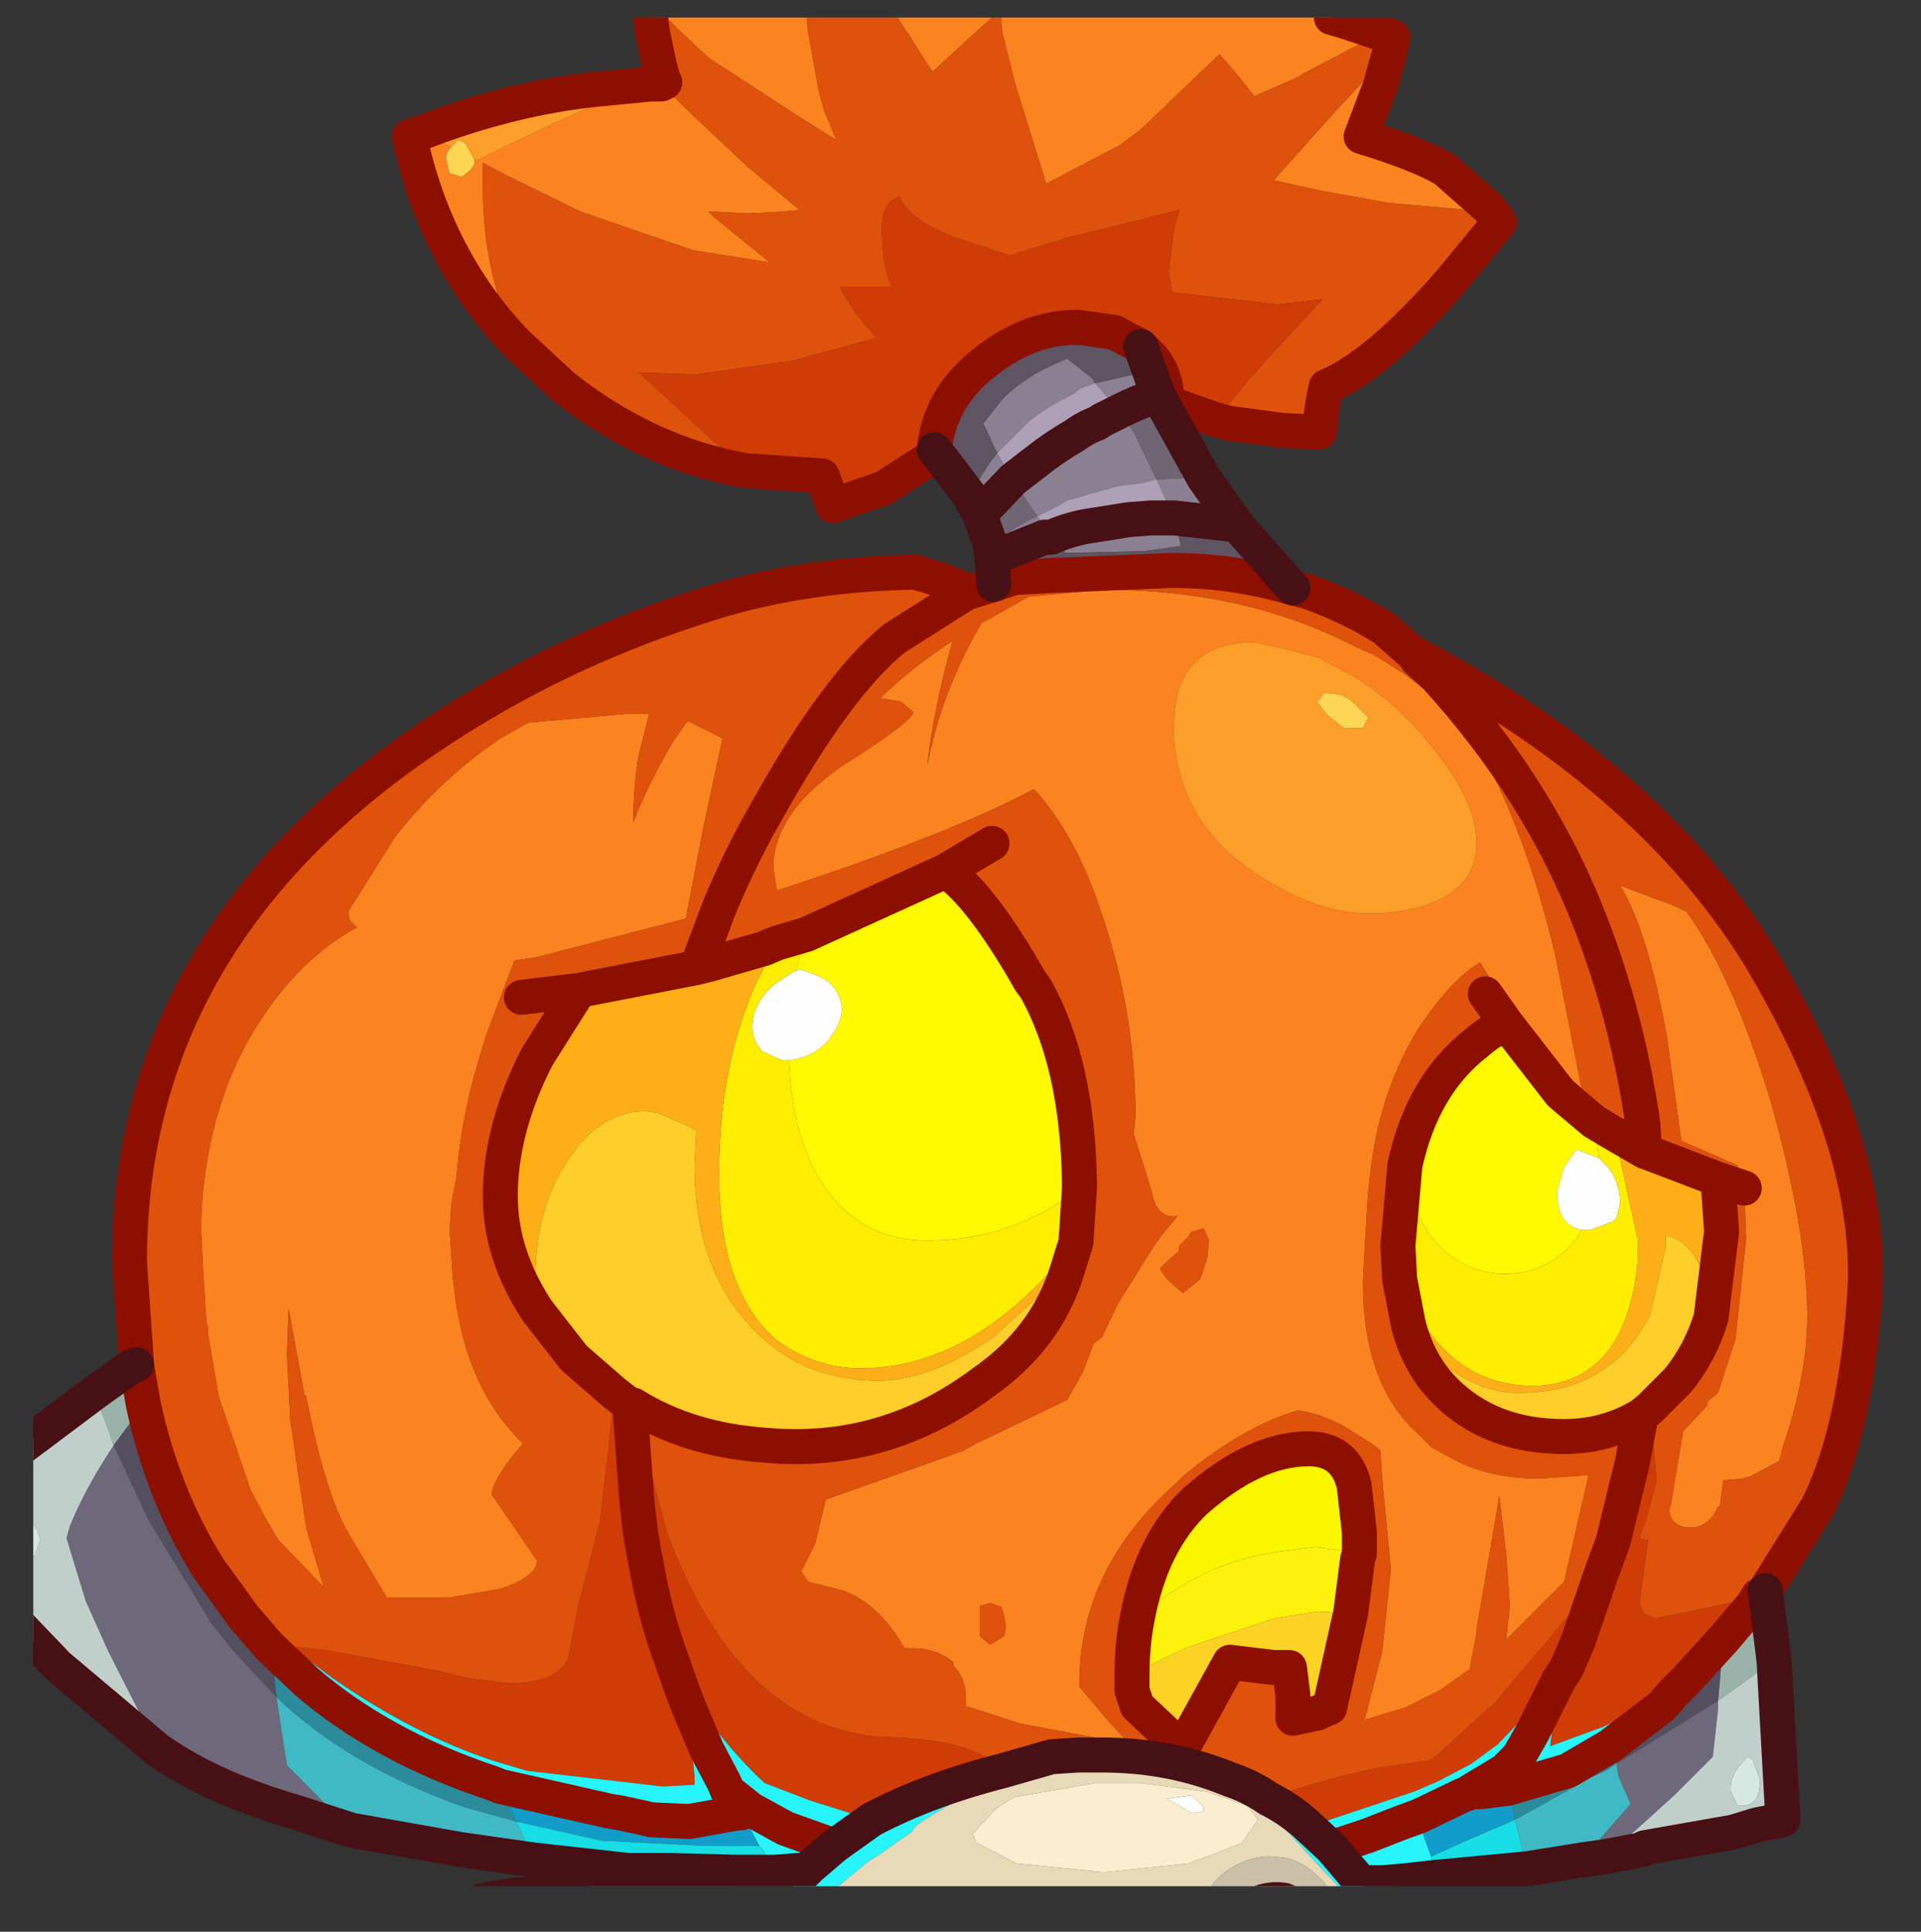 <?xml version="1.0" encoding="UTF-8" standalone="no"?>
<svg xmlns:ffdec="https://www.free-decompiler.com/flash" xmlns:xlink="http://www.w3.org/1999/xlink" ffdec:objectType="frame" height="55.2px" width="54.9px" xmlns="http://www.w3.org/2000/svg">
  <rect width="100%" height="100%" fill="#333333" stroke="none"/>
  <g transform="matrix(1.0, 0.0, 0.0, 1.0, 0.95, 0.5)">
    <clipPath id="clipPath0" transform="matrix(1.0, 0.0, 0.0, 1.0, 0.0, 0.0)">
      <path d="M50.5 0.0 Q53.95 0.0 53.95 3.3 L53.95 50.15 Q53.95 53.4 50.5 53.4 L3.3 53.4 Q0.0 53.4 0.0 50.15 L0.0 3.3 Q0.0 0.0 3.3 0.0 L50.5 0.0" fill="#000000" fill-rule="evenodd" stroke="none"/>
    </clipPath>
    <g clip-path="url(#clipPath0)">
      <use ffdec:characterId="2" height="55.2" transform="matrix(1.0, 0.0, 0.0, 1.0, -0.95, -0.5)" width="53.8" xlink:href="#shape1"/>
    </g>
    <use ffdec:characterId="3" height="53.4" transform="matrix(1.0, 0.0, 0.0, 1.0, 0.0, 0.0)" width="53.95" xlink:href="#shape2"/>
  </g>
  <defs>
    <g id="shape1" transform="matrix(1.0, 0.0, 0.0, 1.0, 0.95, 0.5)">
      <path d="M41.6 5.45 L41.0 5.5 38.75 5.3 36.8 4.95 35.45 4.65 37.15 2.75 37.8 2.05 38.75 1.05 38.5 1.95 37.95 3.4 Q39.6 3.9 40.35 4.35 L41.6 5.45 M38.5 0.45 L36.3 1.6 36.15 1.7 34.9 2.25 34.3 1.5 33.9 1.05 31.65 3.2 31.05 3.65 28.95 4.75 28.05 1.85 27.7 0.45 27.65 0.0 37.1 0.0 37.45 0.1 38.5 0.45 M27.4 0.0 L26.9 0.45 25.7 1.55 25.5 1.25 25.0 0.45 24.95 0.4 24.7 0.0 27.4 0.0 M22.1 0.0 L22.15 0.45 22.45 2.1 22.6 2.65 22.95 3.5 21.75 2.75 21.6 2.65 19.3 1.15 18.55 0.45 18.1 0.0 22.1 0.0 M17.95 1.9 L18.7 2.65 20.4 4.25 21.9 5.5 21.4 5.55 20.45 5.6 19.45 5.55 19.3 5.55 19.45 5.7 21.05 7.0 18.85 6.65 15.65 5.55 13.5 4.5 12.85 4.15 12.85 4.8 Q12.85 7.05 13.6 8.8 L13.8 9.3 Q11.5 6.9 10.75 3.4 L11.2 3.25 11.85 3.65 11.95 3.7 Q11.8 3.85 11.8 4.05 L11.9 4.45 12.25 4.55 12.5 4.35 12.6 4.2 12.6 4.05 12.65 4.1 12.85 4.0 13.35 3.75 15.15 2.9 17.3 1.95 17.65 1.9 17.95 1.9 M48.9 33.45 L48.85 33.3 48.7 32.8 47.1 32.1 46.7 29.2 Q46.15 26.1 45.35 24.8 L46.4 25.2 46.7 25.3 47.25 25.55 Q48.55 27.35 49.65 30.95 50.7 34.7 50.7 37.1 50.7 38.8 50.0 40.85 L49.9 41.25 49.05 41.7 49.0 41.7 48.85 41.75 48.3 41.8 48.2 42.55 48.15 42.55 Q47.9 43.15 47.35 43.15 46.95 43.15 46.8 42.85 L46.75 42.65 46.8 42.5 47.15 40.4 47.85 39.65 47.85 39.55 48.15 39.3 48.65 37.75 48.95 34.9 48.9 33.45 M44.25 30.6 L43.75 30.15 42.05 28.15 41.35 27.0 Q40.5 27.5 39.55 28.95 38.7 30.35 38.35 32.1 38.15 33.2 38.1 34.4 L38.05 35.2 38.0 36.1 Q38.0 39.0 39.5 40.4 L39.95 40.85 40.5 41.15 Q41.55 41.75 43.05 41.75 L44.45 41.65 43.75 44.7 43.7 44.75 42.1 46.35 42.2 45.4 42.1 43.95 41.9 42.25 41.25 46.05 41.25 46.15 41.05 47.2 40.2 47.8 39.2 48.3 38.85 48.4 38.05 48.65 38.1 48.45 38.55 46.7 38.8 44.35 38.55 41.75 38.5 40.95 38.25 40.75 37.45 40.25 Q36.8 39.9 36.15 39.8 34.6 40.25 32.9 41.65 L32.7 41.85 Q29.9 44.3 29.9 47.6 L29.9 47.7 30.7 48.65 31.3 49.3 30.6 49.2 28.2 48.75 26.65 48.25 26.65 48.1 26.65 48.0 Q26.65 47.45 26.3 47.1 L26.3 47.0 Q25.8 46.6 25.15 46.6 L24.9 46.6 Q24.2 45.35 23.15 44.95 L22.15 44.7 21.95 44.4 22.35 43.6 22.65 42.35 26.6 40.95 26.95 40.75 29.55 39.5 30.0 38.7 30.3 37.9 30.55 37.7 31.0 36.75 32.0 35.15 32.25 34.8 32.7 34.25 Q32.1 34.35 31.95 33.5 L31.45 31.9 31.5 31.4 Q31.5 28.45 30.55 25.65 29.8 23.35 28.6 22.05 26.15 23.35 21.25 24.95 L21.15 24.3 Q21.15 22.75 23.1 21.4 25.15 20.1 25.15 19.85 L24.8 19.55 24.2 19.45 Q25.2 18.5 26.3 17.8 L26.25 17.9 Q25.75 19.7 25.55 21.35 L25.7 20.7 Q26.05 19.25 26.85 17.75 L27.1 17.3 27.3 17.2 28.45 16.55 30.55 16.35 Q34.25 16.35 37.1 17.65 L38.05 18.1 38.3 18.2 38.45 18.3 Q40.0 19.2 41.1 20.5 42.6 23.0 43.5 26.8 L44.25 30.6 M41.25 23.6 Q41.25 22.45 40.1 21.0 39.0 19.55 37.6 18.75 L37.4 18.65 36.75 18.3 36.0 18.1 34.9 17.85 Q32.6 17.85 32.6 20.25 L32.6 20.55 Q32.75 23.05 35.0 24.5 36.7 25.6 38.15 25.6 L38.5 25.6 Q39.9 25.5 40.6 24.95 41.25 24.45 41.25 23.6 M26.65 16.45 L26.55 16.9 Q25.55 17.1 25.15 17.4 L26.65 16.45 M14.15 20.15 L16.95 19.9 17.6 19.9 17.3 21.1 Q17.15 21.95 17.15 23.0 17.55 21.95 18.25 20.75 L18.35 20.6 18.7 20.1 19.3 20.4 19.7 20.6 19.15 23.15 18.65 25.75 14.4 26.85 13.75 26.95 12.9 29.2 12.9 29.25 Q12.25 31.2 12.1 33.1 L11.95 33.9 11.9 34.65 11.95 35.35 Q12.1 38.95 14.0 40.75 L13.7 41.1 Q13.1 41.9 13.1 42.2 L13.75 43.15 14.4 44.1 Q14.4 44.55 13.35 44.9 L11.9 45.15 10.3 45.15 10.1 45.15 9.0 43.3 Q8.35 42.2 7.8 39.4 L7.75 39.35 7.7 39.1 7.3 36.9 7.25 38.2 7.35 40.15 7.4 40.45 7.8 43.15 8.3 44.85 7.0 43.5 6.65 42.9 6.2 42.05 5.3 39.4 5.0 37.65 5.0 37.5 4.95 37.25 4.85 35.75 4.8 34.65 Q4.8 33.7 4.95 32.8 5.3 30.55 6.4 28.8 7.6 26.9 9.25 26.0 L9.05 25.8 9.0 25.55 10.35 23.4 Q11.65 21.75 13.35 20.6 L14.15 20.15 M32.75 35.25 L32.45 35.5 32.2 35.75 32.4 36.05 32.85 36.45 33.35 36.05 33.55 35.45 33.6 34.95 33.45 34.6 33.1 34.7 33.0 34.85 32.75 35.1 32.75 35.15 32.75 35.25 M27.6 45.4 L27.35 45.3 27.05 45.4 27.05 46.2 27.05 46.25 27.35 46.5 27.75 46.25 27.8 45.95 27.7 45.5 27.65 45.4 27.6 45.4" fill="#fc8420" fill-rule="evenodd" stroke="none"/>
      <path d="M38.75 1.05 L37.8 2.05 37.15 2.75 35.45 4.65 36.8 4.95 38.75 5.3 41.0 5.5 41.6 5.45 41.9 5.85 40.5 7.55 Q38.4 9.95 36.95 10.55 L36.85 11.05 36.75 11.85 35.7 11.8 34.2 11.6 33.8 11.5 34.7 10.4 35.5 9.5 36.85 8.05 35.55 8.2 32.55 7.85 32.45 7.25 32.6 6.05 32.75 5.5 30.95 5.95 29.7 6.25 27.9 6.8 26.25 6.25 Q25.0 5.75 24.75 5.1 L24.5 5.25 Q24.25 5.55 24.25 6.0 24.25 7.2 24.55 7.7 L23.05 7.7 Q23.4 8.4 24.1 9.15 L21.75 9.8 18.95 10.2 17.3 10.15 17.75 10.55 20.35 12.95 Q17.55 12.45 15.15 10.55 L13.8 9.3 13.6 8.8 Q12.85 7.05 12.85 4.8 L12.85 4.15 13.5 4.5 15.65 5.55 18.85 6.65 21.05 7.0 19.45 5.7 19.3 5.55 19.45 5.55 20.45 5.6 21.4 5.55 21.9 5.5 20.4 4.25 18.7 2.65 17.95 1.9 18.05 1.85 18.0 1.75 17.9 1.4 17.7 0.45 17.65 0.1 17.65 0.0 18.1 0.0 18.55 0.45 19.3 1.15 21.6 2.65 21.75 2.75 22.95 3.5 22.6 2.65 22.45 2.1 22.15 0.45 22.1 0.0 24.7 0.0 24.95 0.4 25.0 0.45 25.5 1.25 25.7 1.55 26.9 0.45 27.4 0.0 27.65 0.0 27.7 0.45 28.05 1.85 28.95 4.75 31.05 3.65 31.65 3.2 33.9 1.05 34.3 1.5 34.9 2.25 36.15 1.7 36.3 1.6 38.5 0.45 38.85 0.55 38.75 1.05 M48.9 33.45 L48.95 34.9 48.65 37.75 48.15 39.3 47.85 39.55 47.85 39.65 47.15 40.4 46.8 42.5 46.75 42.65 46.8 42.85 Q46.95 43.15 47.35 43.15 47.9 43.15 48.15 42.55 L48.2 42.55 48.3 41.8 48.85 41.75 49.0 41.7 49.05 41.7 49.9 41.25 50.0 40.85 Q50.7 38.8 50.7 37.1 50.7 34.7 49.65 30.95 48.55 27.35 47.25 25.55 L46.7 25.3 46.4 25.2 45.35 24.8 Q46.15 26.1 46.7 29.2 L47.1 32.1 48.7 32.8 48.85 33.3 48.9 33.45 48.15 33.2 48.9 33.45 M47.95 37.15 L48.25 34.7 48.15 33.2 46.45 32.55 46.05 32.4 46.0 31.6 Q45.55 28.55 44.5 25.85 43.05 22.1 40.1 18.85 L39.55 18.35 39.5 18.2 39.55 18.35 40.1 18.85 Q43.05 22.1 44.5 25.85 45.55 28.55 46.0 31.6 L46.05 32.4 45.1 31.85 44.6 31.55 43.65 30.75 42.1 28.75 Q41.65 28.95 41.25 29.3 39.7 30.5 39.2 32.8 L39.0 35.1 39.05 36.05 39.3 37.35 Q39.6 38.5 40.35 39.25 41.65 40.55 43.75 40.55 44.95 40.55 45.95 39.95 L45.7 41.3 45.15 43.55 44.8 44.5 44.8 44.2 44.0 45.5 43.9 45.65 41.65 48.3 41.6 48.3 40.4 49.4 39.95 49.8 39.2 49.9 Q37.65 50.1 35.55 50.8 L35.3 50.9 Q34.8 50.55 34.2 50.35 32.5 49.65 30.55 49.65 L29.85 49.65 29.1 49.7 28.4 49.9 27.7 50.1 Q27.0 49.25 24.65 49.15 20.25 49.1 18.1 43.25 L17.15 39.65 Q18.75 40.65 20.95 40.8 24.35 41.1 27.15 39.0 28.95 37.75 29.55 35.8 L29.8 35.0 29.9 33.45 29.9 33.3 Q29.85 29.9 28.65 27.75 L28.5 27.55 Q27.25 25.35 26.3 24.55 L26.05 24.4 22.1 26.2 21.25 26.45 20.9 26.6 19.35 27.05 18.95 27.15 19.0 27.05 19.6 25.45 Q20.2 24.0 20.95 22.7 22.95 19.1 24.6 17.75 L25.15 17.4 24.6 17.75 Q22.95 19.1 20.95 22.7 20.2 24.0 19.6 25.45 L19.0 27.05 18.95 27.15 15.6 27.8 14.4 29.7 Q13.4 31.65 13.35 33.5 L13.35 33.7 Q13.35 35.35 14.4 36.95 L15.45 38.3 16.6 39.3 16.6 39.45 16.2 42.95 15.55 45.5 15.3 46.85 Q15.0 47.6 13.6 47.6 L12.4 47.45 11.6 47.25 8.35 46.65 7.35 46.55 6.85 46.5 6.7 46.5 6.1 45.8 6.05 45.75 5.0 44.3 Q3.7 42.2 3.15 39.65 L2.95 38.5 2.95 38.45 2.75 35.55 Q2.75 25.8 12.35 19.9 15.75 17.8 19.8 16.6 22.3 15.9 25.2 15.85 26.1 16.1 26.5 16.3 L26.65 16.45 26.8 16.4 27.45 16.2 27.75 16.1 28.05 16.0 28.1 16.0 29.0 15.95 32.55 15.8 Q34.3 15.8 36.0 16.3 L36.4 16.4 Q37.55 16.8 38.6 17.45 L39.45 18.2 39.5 18.2 Q46.4 21.85 49.5 27.1 52.55 32.35 52.35 36.35 52.1 40.35 51.0 42.55 L49.5 44.95 49.4 45.05 49.3 45.1 49.1 45.15 48.3 45.35 46.35 45.75 46.05 45.6 45.9 45.35 46.15 43.5 45.9 43.45 46.1 42.9 46.4 41.8 46.2 39.75 47.0 38.95 Q47.65 38.15 47.95 37.15 M44.25 30.6 L43.5 26.8 Q42.6 23.0 41.1 20.5 40.0 19.2 38.45 18.3 L38.3 18.2 38.05 18.1 37.1 17.65 Q34.25 16.35 30.55 16.35 L28.45 16.55 27.3 17.2 27.1 17.3 26.85 17.75 Q26.05 19.25 25.7 20.7 L25.55 21.35 Q25.75 19.7 26.25 17.9 L26.3 17.8 Q25.2 18.5 24.2 19.45 L24.8 19.55 25.15 19.85 Q25.15 20.1 23.1 21.4 21.15 22.75 21.15 24.3 L21.25 24.95 Q26.15 23.35 28.6 22.05 29.8 23.35 30.55 25.65 31.5 28.45 31.5 31.4 L31.45 31.9 31.95 33.5 Q32.1 34.35 32.7 34.25 L32.25 34.8 32.0 35.15 31.0 36.75 30.55 37.7 30.3 37.9 30.0 38.7 29.55 39.5 26.95 40.75 26.6 40.95 22.65 42.35 22.35 43.6 21.95 44.4 22.15 44.7 23.15 44.95 Q24.2 45.35 24.9 46.6 L25.15 46.6 Q25.8 46.6 26.3 47.0 L26.3 47.1 Q26.65 47.45 26.65 48.0 L26.65 48.1 26.65 48.25 28.2 48.75 30.6 49.2 31.3 49.3 30.7 48.65 29.9 47.7 29.9 47.6 Q29.9 44.3 32.7 41.85 L32.9 41.65 Q34.6 40.25 36.15 39.8 36.8 39.9 37.45 40.25 L38.25 40.75 38.5 40.95 38.55 41.75 38.8 44.35 38.55 46.7 38.1 48.45 38.05 48.65 38.85 48.4 39.2 48.3 40.2 47.8 41.05 47.2 41.25 46.15 41.25 46.05 41.9 42.25 42.1 43.95 42.2 45.4 42.1 46.35 43.7 44.75 43.75 44.7 44.45 41.65 43.05 41.75 Q41.55 41.75 40.5 41.15 L39.95 40.85 39.5 40.4 Q38.0 39.0 38.0 36.1 L38.05 35.2 38.1 34.4 Q38.15 33.2 38.35 32.1 38.7 30.35 39.55 28.95 40.5 27.5 41.35 27.0 L42.05 28.15 43.75 30.15 44.25 30.6 M42.1 28.75 L41.5 27.9 42.1 28.75 M25.15 17.4 Q25.55 17.1 26.55 16.9 L26.65 16.45 25.15 17.4 M27.4 23.6 L26.05 24.4 27.4 23.6 M14.15 20.15 L13.35 20.6 Q11.65 21.75 10.35 23.4 L9.0 25.55 9.05 25.8 9.25 26.0 Q7.6 26.9 6.4 28.8 5.3 30.55 4.95 32.8 4.8 33.7 4.8 34.65 L4.85 35.75 4.95 37.25 5.0 37.5 5.0 37.65 5.3 39.4 6.2 42.05 6.65 42.9 7.0 43.5 8.3 44.85 7.8 43.15 7.4 40.45 7.35 40.15 7.25 38.2 7.3 36.9 7.7 39.1 7.75 39.35 7.8 39.4 Q8.35 42.2 9.0 43.3 L10.1 45.15 10.3 45.15 11.9 45.15 13.35 44.9 Q14.4 44.55 14.4 44.1 L13.75 43.15 13.1 42.2 Q13.1 41.9 13.7 41.1 L14.0 40.75 Q12.1 38.95 11.95 35.35 L11.9 34.65 11.95 33.9 12.1 33.1 Q12.25 31.2 12.9 29.25 L12.9 29.2 13.75 26.95 14.4 26.85 18.65 25.75 19.15 23.15 19.7 20.6 19.3 20.4 18.7 20.1 18.35 20.6 18.25 20.75 Q17.55 21.95 17.15 23.0 17.15 21.95 17.3 21.1 L17.6 19.9 16.95 19.9 14.15 20.15 M13.95 28.0 L15.6 27.8 13.95 28.0 M32.75 35.25 L32.75 35.15 32.75 35.1 33.0 34.85 33.1 34.7 33.45 34.6 33.6 34.95 33.55 35.45 33.35 36.05 32.85 36.45 32.4 36.05 32.2 35.75 32.45 35.5 32.75 35.25 M27.6 45.4 L27.65 45.4 27.7 45.5 27.8 45.95 27.75 46.25 27.35 46.5 27.05 46.25 27.05 46.2 27.05 45.4 27.35 45.3 27.6 45.4 M37.9 43.9 L37.9 43.3 37.75 41.95 Q37.5 40.9 36.45 40.9 34.9 40.9 33.2 42.4 31.95 43.6 31.55 45.75 31.4 46.5 31.4 47.4 L31.4 47.8 31.55 48.25 32.4 49.05 32.9 49.35 34.2 47.0 35.45 47.15 35.9 47.15 36.0 47.95 36.0 48.6 36.7 48.45 Q36.9 48.35 37.05 48.3 L37.65 45.6 37.85 44.05 37.9 43.9" fill="#e0520c" fill-rule="evenodd" stroke="none"/>
      <path d="M39.2 32.8 Q39.7 30.5 41.25 29.3 41.65 28.95 42.1 28.75 L43.65 30.75 44.6 31.55 44.75 32.6 44.1 32.35 43.75 32.85 43.55 33.55 Q43.55 34.5 44.25 34.65 L44.1 34.9 Q43.3 35.9 42.05 35.9 41.2 35.9 40.45 35.35 39.4 34.5 39.2 32.8 M22.1 26.2 L26.05 24.4 26.3 24.55 Q27.25 25.35 28.5 27.55 L28.65 27.75 Q29.85 29.9 29.9 33.3 L29.9 33.45 Q28.0 34.95 25.55 34.95 23.8 34.95 22.75 33.6 21.7 32.25 21.6 29.8 22.3 29.7 22.7 29.25 23.1 28.75 23.1 28.35 23.1 27.85 22.65 27.5 L22.35 27.35 21.9 27.2 21.8 27.25 21.8 27.2 22.1 26.2" fill="#fffa01" fill-rule="evenodd" stroke="none"/>
      <path d="M44.25 34.65 Q43.55 34.5 43.55 33.55 L43.75 32.85 44.1 32.35 44.75 32.6 44.85 32.7 Q45.35 33.15 45.35 33.9 L45.25 34.3 45.15 34.4 44.5 34.65 44.25 34.65 M21.8 27.25 L21.9 27.2 22.35 27.35 22.65 27.5 Q23.1 27.85 23.1 28.35 23.1 28.75 22.7 29.25 22.3 29.7 21.6 29.8 L21.4 29.8 20.85 29.55 Q20.55 29.25 20.55 28.85 20.55 28.2 21.15 27.65 L21.75 27.25 21.8 27.25 M33.45 51.25 L33.2 51.3 33.1 51.3 32.4 50.9 33.1 50.8 33.45 51.15 33.45 51.25" fill="#ffffff" fill-rule="evenodd" stroke="none"/>
      <path d="M39.2 32.8 Q39.4 34.5 40.45 35.35 41.2 35.9 42.05 35.9 43.3 35.9 44.1 34.9 L44.25 34.65 44.5 34.65 45.15 34.4 45.25 34.3 45.35 33.9 Q45.35 33.15 44.85 32.7 L44.75 32.6 44.6 31.55 45.1 31.85 45.25 32.15 45.85 34.9 45.85 35.2 45.85 35.55 Q45.75 36.75 45.3 37.65 44.5 39.1 42.85 39.1 40.65 39.1 39.45 36.85 L39.05 36.05 39.0 35.1 39.2 32.8 M21.25 26.45 L22.1 26.2 21.8 27.2 21.8 27.25 21.75 27.25 21.15 27.65 Q20.55 28.2 20.55 28.85 20.55 29.25 20.85 29.55 L21.4 29.8 21.6 29.8 Q21.7 32.25 22.75 33.6 23.8 34.95 25.55 34.95 28.0 34.95 29.9 33.45 L29.8 35.0 29.1 35.8 Q26.55 38.6 23.65 38.6 22.35 38.6 21.25 37.8 19.6 36.4 19.6 33.05 19.6 29.9 20.7 27.5 L21.25 26.45" fill="#ffee01" fill-rule="evenodd" stroke="none"/>
      <path d="M48.15 33.2 L48.25 34.7 47.95 37.15 Q47.8 35.05 46.65 34.8 L46.65 35.15 46.2 37.1 45.9 37.6 Q44.75 39.3 42.45 39.3 40.95 39.3 39.65 37.85 L39.3 37.35 39.05 36.05 39.45 36.85 Q40.65 39.1 42.85 39.1 44.5 39.1 45.3 37.65 45.75 36.75 45.85 35.55 L45.85 35.2 45.85 34.9 45.25 32.15 45.1 31.85 46.05 32.4 46.45 32.55 48.15 33.2 M18.95 27.15 L19.35 27.05 20.9 26.6 21.25 26.45 20.7 27.5 Q19.6 29.9 19.6 33.05 19.6 36.4 21.25 37.8 22.35 38.6 23.65 38.6 26.55 38.6 29.1 35.8 L29.8 35.0 29.55 35.8 27.45 37.7 Q25.65 38.95 24.15 38.95 21.95 38.95 20.55 37.45 18.9 35.75 18.9 32.8 L18.95 31.8 18.75 31.7 17.85 31.3 17.5 31.25 Q16.25 31.25 15.35 32.55 14.35 33.95 14.35 36.05 L14.4 36.95 Q13.35 35.35 13.35 33.7 L13.35 33.5 Q13.4 31.65 14.4 29.7 L15.6 27.8 18.95 27.15" fill="#ffaf17" fill-rule="evenodd" stroke="none"/>
      <path d="M47.95 37.15 Q47.65 38.15 47.0 38.95 L46.2 39.75 45.95 39.95 Q44.95 40.55 43.75 40.55 41.65 40.55 40.35 39.25 39.6 38.5 39.3 37.35 L39.65 37.85 Q40.95 39.3 42.45 39.3 44.75 39.3 45.9 37.6 L46.2 37.1 46.65 35.15 46.65 34.8 Q47.8 35.05 47.95 37.15 M29.55 35.8 Q28.95 37.75 27.15 39.0 24.35 41.1 20.95 40.8 18.75 40.65 17.15 39.65 L17.05 39.65 16.6 39.3 15.45 38.3 14.4 36.95 14.35 36.05 Q14.35 33.95 15.35 32.55 16.25 31.25 17.5 31.25 L17.85 31.3 18.75 31.7 18.95 31.8 18.9 32.8 Q18.9 35.75 20.55 37.45 21.95 38.95 24.15 38.95 25.65 38.95 27.45 37.7 L29.55 35.8" fill="#fecf29" fill-rule="evenodd" stroke="none"/>
      <path d="M20.35 12.95 L17.75 10.55 17.3 10.15 18.95 10.2 21.75 9.8 24.1 9.15 Q23.4 8.4 23.05 7.7 L24.55 7.7 Q24.25 7.2 24.25 6.0 24.25 5.55 24.5 5.25 L24.75 5.1 Q25.0 5.75 26.25 6.25 L27.9 6.8 29.7 6.25 30.95 5.95 32.75 5.5 32.6 6.05 32.45 7.25 32.55 7.85 35.55 8.2 36.85 8.05 35.5 9.5 34.7 10.4 33.8 11.5 32.4 11.0 Q32.4 10.2 31.95 9.7 L31.65 9.4 30.9 9.0 29.85 8.85 Q28.45 8.85 27.2 9.85 25.9 10.85 25.75 12.35 L25.7 12.55 24.3 13.45 22.85 13.95 22.55 13.1 20.35 12.95 M46.2 39.75 L46.4 41.8 46.1 42.9 45.9 43.45 46.15 43.5 45.9 45.35 46.05 45.6 46.35 45.75 48.3 45.35 49.1 45.15 49.3 45.1 49.15 45.35 48.3 46.35 47.25 47.5 46.85 47.9 45.8 48.4 44.85 48.85 43.35 49.4 43.6 47.5 43.8 47.2 43.85 47.1 44.15 46.4 44.8 44.5 44.15 46.4 43.85 47.1 43.8 47.2 43.6 47.35 43.1 48.05 41.85 49.35 41.1 49.9 40.15 50.4 39.45 50.7 36.45 51.7 36.4 51.65 Q35.9 51.2 35.3 50.9 L35.55 50.8 Q37.65 50.1 39.2 49.9 L39.95 49.8 40.4 49.4 41.6 48.3 41.65 48.3 43.9 45.65 44.0 45.5 44.8 44.2 44.8 44.5 45.15 43.55 45.7 41.3 45.95 39.95 46.2 39.75 M17.15 39.65 L18.1 43.25 Q20.25 49.1 24.65 49.15 27.0 49.25 27.7 50.1 25.55 50.65 23.95 51.5 L22.2 50.95 20.9 50.45 Q19.7 49.35 18.7 47.75 L18.25 46.95 Q17.75 45.6 17.5 44.1 L17.45 43.85 17.35 43.25 17.25 42.4 17.05 39.65 17.25 42.4 17.35 43.25 17.45 43.85 17.5 44.1 Q17.75 45.6 18.25 46.95 L18.55 47.8 18.7 48.2 18.9 50.25 18.9 50.5 18.0 50.55 14.1 50.1 13.1 49.8 Q10.85 49.05 8.55 47.45 L7.35 46.55 8.35 46.65 11.6 47.25 12.4 47.45 13.6 47.6 Q15.0 47.6 15.3 46.85 L15.55 45.5 16.2 42.95 16.6 39.45 16.6 39.3 17.05 39.65 17.15 39.65" fill="#d03c05" fill-rule="evenodd" stroke="none"/>
      <path d="M43.8 47.2 L43.6 47.5 43.35 49.4 44.85 48.85 45.8 48.4 46.85 47.9 46.55 48.25 45.05 49.4 43.85 50.1 42.15 50.6 41.35 50.7 41.05 50.7 41.0 50.75 40.85 50.8 39.6 51.4 39.75 52.0 39.95 52.55 40.05 53.15 39.15 53.25 38.55 53.3 37.95 53.3 37.1 52.3 37.95 53.3 38.45 54.05 38.55 54.2 38.0 54.2 37.2 53.3 36.45 52.5 35.9 51.9 35.0 51.0 34.2 50.35 Q34.8 50.55 35.3 50.9 35.9 51.2 36.4 51.65 L36.45 51.7 39.45 50.7 40.15 50.4 41.1 49.9 41.85 49.35 43.1 48.05 43.6 47.35 43.8 47.2 M43.6 47.5 L42.85 49.0 42.45 49.7 42.1 50.05 42.05 50.1 41.05 50.7 42.05 50.1 42.1 50.05 42.45 49.7 42.85 49.0 43.6 47.5 M27.7 50.1 L28.4 49.9 27.8 50.2 Q26.05 51.1 25.25 51.65 L25.1 51.85 24.1 52.55 23.85 52.7 22.05 54.2 21.05 54.2 21.95 53.1 22.1 52.95 21.85 52.95 21.2 53.0 20.85 52.35 20.75 52.25 20.25 51.3 20.15 51.3 18.75 51.55 17.65 51.5 17.45 51.45 16.75 51.3 16.45 51.25 13.35 50.55 13.1 50.45 Q9.95 49.4 7.8 47.55 L7.75 47.5 6.85 46.65 6.7 46.5 6.85 46.5 7.35 46.55 8.55 47.45 Q10.85 49.05 13.1 49.8 L14.1 50.1 18.0 50.55 18.9 50.5 18.9 50.25 18.7 48.2 19.25 49.5 19.75 50.45 19.85 50.7 20.0 50.8 20.5 51.2 20.25 51.3 20.5 51.2 20.0 50.8 19.85 50.7 19.75 50.45 19.25 49.5 18.7 48.2 18.55 47.8 18.25 46.95 18.7 47.75 Q19.7 49.35 20.9 50.45 L22.2 50.95 23.95 51.5 Q25.55 50.65 27.7 50.1 M37.1 52.3 L38.15 51.95 39.05 51.6 39.6 51.4 39.05 51.6 38.15 51.95 37.1 52.3 36.45 51.7 37.1 52.3 M23.95 51.5 L22.9 52.25 23.95 51.5 M22.9 52.25 L22.2 52.85 22.1 52.95 22.2 52.85 22.9 52.25 21.5 51.75 20.5 51.2 21.5 51.75 22.9 52.25" fill="#27f6fc" fill-rule="evenodd" stroke="none"/>
      <path d="M49.3 45.1 L49.4 45.05 49.5 44.95 49.75 46.95 48.15 48.1 48.3 46.35 49.15 45.35 49.3 45.1 M1.75 39.3 L2.8 38.55 2.95 38.5 3.15 39.65 2.3 40.8 2.2 40.5 1.75 39.3" fill="#9bb4ab" fill-rule="evenodd" stroke="none"/>
      <path d="M46.85 47.9 L47.25 47.5 48.3 46.35 48.15 48.1 45.25 49.9 45.05 49.4 46.55 48.25 46.85 47.9 M3.15 39.65 Q3.7 42.2 5.0 44.3 L6.05 45.75 6.1 45.8 6.7 46.5 6.85 46.65 6.85 47.05 6.95 48.0 5.7 46.65 5.1 45.9 3.3 42.95 2.3 40.8 3.15 39.65 M37.95 53.3 L38.55 53.3 38.9 53.4 39.6 53.65 39.4 54.2 38.55 54.2 38.45 54.05 37.95 53.3 M21.05 54.2 L19.65 54.2 20.1 53.15 20.1 53.0 20.25 53.0 21.2 53.0 21.85 52.95 21.95 53.1 21.05 54.2" fill="#534f5f" fill-rule="evenodd" stroke="none"/>
      <path d="M45.25 49.9 L48.15 48.1 48.15 48.35 48.0 49.7 46.9 50.8 45.85 51.75 45.05 52.45 44.95 52.55 44.25 52.65 45.65 51.05 45.3 50.25 45.25 49.9 M3.55 49.5 L3.55 49.45 2.15 46.7 1.5 45.25 0.95 43.45 1.05 43.1 Q1.5 42.0 2.3 40.8 L3.3 42.95 5.1 45.9 5.7 46.65 6.95 48.0 7.25 49.95 9.1 51.8 7.55 51.3 Q5.3 50.65 3.85 49.7 L3.55 49.5 M19.65 54.2 L13.5 54.2 13.55 54.05 13.75 53.65 13.95 53.65 17.0 53.25 17.35 53.15 18.2 52.95 20.1 53.0 20.1 53.15 19.65 54.2 M39.6 53.65 L41.5 54.2 39.4 54.2 39.6 53.65" fill="#6d697a" fill-rule="evenodd" stroke="none"/>
      <path d="M48.15 48.1 L49.75 46.95 50.0 51.45 50.0 51.5 49.25 51.65 48.6 51.85 46.05 52.3 46.0 52.35 44.95 52.55 45.05 52.45 45.85 51.75 46.9 50.8 48.0 49.7 48.15 48.35 48.15 48.1 M2.3 40.8 Q1.5 42.0 1.05 43.1 L0.95 43.45 1.5 45.25 2.15 46.7 3.55 49.45 3.55 49.5 0.7 47.1 -0.45 45.9 -0.45 44.05 -0.25 44.05 0.05 43.95 0.2 43.5 0.1 43.2 -0.2 42.8 -0.45 42.65 -0.45 40.95 1.75 39.3 2.2 40.5 2.3 40.8 M13.5 54.2 L12.25 54.2 12.85 53.8 13.75 53.65 13.55 54.05 13.5 54.2 M48.5 50.65 L48.7 51.1 48.85 51.1 Q49.35 51.1 49.35 50.35 L49.15 49.8 49.0 49.7 48.9 49.8 Q48.5 50.2 48.5 50.65" fill="#c1d0cb" fill-rule="evenodd" stroke="none"/>
      <path d="M41.25 23.6 Q41.25 24.45 40.6 24.95 39.9 25.5 38.5 25.6 L38.15 25.6 Q36.7 25.6 35.0 24.5 32.75 23.05 32.6 20.55 L32.6 20.25 Q32.6 17.85 34.9 17.85 L36.0 18.1 36.75 18.3 37.4 18.65 37.6 18.75 Q39.0 19.55 40.1 21.0 41.25 22.45 41.25 23.6 M38.15 20.0 L37.65 19.5 37.35 19.35 36.9 19.3 36.7 19.55 36.95 19.9 37.45 20.3 38.0 20.3 38.15 20.0 M17.65 1.9 L17.3 1.95 15.15 2.9 13.35 3.75 12.85 4.0 12.65 4.1 12.6 4.05 12.35 3.6 12.15 3.5 11.95 3.7 11.85 3.65 11.2 3.25 Q13.7 2.3 16.1 2.05 L17.65 1.9" fill="#ff9f2a" fill-rule="evenodd" stroke="none"/>
      <path d="M32.15 10.8 Q31.65 10.95 31.05 11.25 L30.35 10.45 31.9 10.1 32.15 10.8 M31.05 11.25 L31.45 11.85 32.1 13.2 33.1 13.15 33.45 13.15 34.4 14.5 32.6 14.3 32.1 13.2 31.7 13.3 30.95 13.4 29.55 13.8 Q29.45 13.85 29.3 13.95 L28.7 14.25 28.45 13.9 28.0 13.2 28.65 12.7 Q29.15 12.3 29.75 11.95 30.1 11.7 30.4 11.6 L30.55 11.5 31.05 11.25 M26.75 13.65 L27.35 12.7 27.55 12.45 27.15 11.6 27.7 10.9 Q28.4 10.2 29.55 9.75 L30.25 10.3 30.35 10.45 30.05 10.55 29.85 10.65 29.75 10.75 Q29.1 11.05 28.5 11.5 L27.55 12.45 28.0 13.2 27.05 14.2 26.75 13.65 M27.35 15.05 Q28.05 14.55 28.7 14.25 L29.1 14.85 Q29.55 14.65 30.05 14.55 L31.3 14.35 31.95 14.3 32.4 14.3 32.6 14.3 32.8 15.1 31.75 15.25 29.5 15.3 29.1 14.85 28.9 14.85 27.4 15.45 27.35 15.05" fill="#8b8193" fill-rule="evenodd" stroke="none"/>
      <path d="M31.05 11.25 Q31.65 10.95 32.15 10.8 L33.45 13.15 33.1 13.15 32.1 13.2 31.45 11.85 31.05 11.25 M28.0 13.2 L28.45 13.9 28.7 14.25 Q28.05 14.55 27.35 15.05 L27.05 14.2 28.0 13.2" fill="#706573" fill-rule="evenodd" stroke="none"/>
      <path d="M30.35 10.45 L31.05 11.25 30.55 11.5 30.4 11.6 Q30.1 11.7 29.75 11.95 29.15 12.3 28.65 12.7 L28.0 13.2 27.55 12.45 28.5 11.5 Q29.1 11.05 29.75 10.75 L29.85 10.65 30.05 10.55 30.35 10.45 M28.7 14.25 L29.3 13.95 Q29.45 13.85 29.55 13.8 L30.95 13.4 31.7 13.3 32.1 13.2 32.6 14.3 32.4 14.3 31.95 14.3 31.3 14.35 30.05 14.55 Q29.55 14.65 29.1 14.85 L28.7 14.25" fill="#aea1b8" fill-rule="evenodd" stroke="none"/>
      <path d="M31.9 10.1 L30.35 10.45 30.25 10.3 29.55 9.75 Q28.4 10.2 27.7 10.9 L27.15 11.6 27.55 12.45 27.35 12.7 26.75 13.65 25.95 12.6 25.75 12.35 Q25.9 10.85 27.2 9.85 28.45 8.85 29.85 8.85 L30.9 9.0 31.65 9.4 31.9 10.1 M32.6 14.3 L34.4 14.5 35.9 16.2 36.0 16.3 Q34.3 15.8 32.55 15.8 L29.0 15.95 28.1 16.0 28.05 16.0 27.75 16.1 27.45 16.2 27.4 15.45 28.9 14.85 29.1 14.85 29.5 15.3 31.75 15.25 32.8 15.1 32.6 14.3" fill="#5f5462" fill-rule="evenodd" stroke="none"/>
      <path d="M38.15 20.0 L38.0 20.3 37.45 20.3 36.95 19.9 36.7 19.55 36.9 19.3 37.35 19.35 37.65 19.5 38.15 20.0 M11.95 3.7 L12.15 3.5 12.35 3.6 12.6 4.05 12.6 4.2 12.5 4.35 12.25 4.55 11.9 4.45 11.8 4.05 Q11.8 3.85 11.95 3.7" fill="#ffd756" fill-rule="evenodd" stroke="none"/>
      <path d="M-0.45 42.65 L-0.2 42.8 0.1 43.2 0.2 43.5 0.05 43.95 -0.25 44.05 -0.45 44.05 -0.45 42.65 M48.5 50.65 Q48.5 50.2 48.9 49.8 L49.0 49.7 49.15 49.8 49.35 50.35 Q49.35 51.1 48.85 51.1 L48.7 51.1 48.5 50.65" fill="#d6e9e3" fill-rule="evenodd" stroke="none"/>
      <path d="M45.05 49.4 L45.25 49.9 44.95 50.1 44.6 50.25 42.35 51.5 42.15 50.6 43.85 50.1 45.05 49.4 M6.95 48.0 L6.85 47.05 6.85 46.65 7.75 47.5 7.8 47.55 Q9.95 49.4 13.1 50.45 L13.35 50.55 13.8 51.55 12.35 51.15 Q9.05 50.0 6.95 48.0" fill="#2c8c9c" fill-rule="evenodd" stroke="none"/>
      <path d="M31.55 45.75 Q31.95 43.6 33.2 42.4 34.9 40.9 36.45 40.9 37.5 40.9 37.75 41.95 L37.9 43.3 37.9 43.9 36.65 43.7 35.5 43.85 Q33.5 44.15 31.85 45.5 L31.55 45.75" fill="#faf700" fill-rule="evenodd" stroke="none"/>
      <path d="M37.9 43.9 L37.85 44.05 37.65 45.6 36.7 45.55 35.45 45.75 33.05 46.55 Q32.0 47.0 31.4 47.4 31.4 46.5 31.55 45.75 L31.85 45.5 Q33.5 44.15 35.5 43.85 L36.65 43.7 37.9 43.9" fill="#fff30c" fill-rule="evenodd" stroke="none"/>
      <path d="M37.65 45.6 L37.05 48.3 Q36.9 48.35 36.7 48.45 L36.0 48.6 36.0 47.95 35.9 47.15 35.45 47.15 34.2 47.0 32.9 49.35 32.4 49.05 31.55 48.25 31.4 47.8 31.4 47.4 Q32.0 47.0 33.05 46.55 L35.45 45.75 36.7 45.55 37.65 45.6" fill="#fdd424" fill-rule="evenodd" stroke="none"/>
      <path d="M13.35 50.55 L16.45 51.25 16.75 51.3 17.45 51.45 17.65 51.5 18.75 51.55 20.15 51.3 20.25 51.3 20.75 52.25 19.25 52.25 16.25 52.1 13.8 51.55 13.35 50.55 M39.95 52.55 L39.75 52.0 39.6 51.4 40.85 50.8 41.0 50.75 41.05 50.7 41.35 50.7 42.15 50.6 42.35 51.5 Q41.05 52.05 39.95 52.55" fill="#129dcb" fill-rule="evenodd" stroke="none"/>
      <path d="M28.4 49.9 L29.1 49.7 29.85 49.65 30.55 49.65 Q32.5 49.65 34.2 50.35 L35.0 51.0 35.9 51.9 36.45 52.5 37.2 53.3 38.0 54.2 37.45 54.2 36.9 53.3 Q36.4 52.75 35.85 52.6 L35.35 52.55 Q34.75 52.55 34.2 52.9 33.95 53.05 33.7 53.35 L33.55 53.55 33.15 54.2 22.05 54.2 23.85 52.7 24.1 52.55 25.1 51.85 25.25 51.65 Q26.05 51.1 27.8 50.2 L28.4 49.9 M34.7 51.1 L33.55 50.7 31.65 50.45 31.1 50.45 30.35 50.45 28.05 50.85 27.55 51.15 26.85 51.9 26.95 52.15 28.1 52.75 30.6 53.0 33.0 52.75 33.95 52.4 34.55 52.15 35.0 51.5 34.7 51.1" fill="#e9daba" fill-rule="evenodd" stroke="none"/>
      <path d="M37.45 54.2 L36.5 54.2 36.2 54.0 35.75 53.8 Q35.1 53.7 34.5 54.2 L33.15 54.2 33.55 53.55 33.7 53.35 Q33.95 53.05 34.2 52.9 34.75 52.55 35.35 52.55 L35.85 52.6 Q36.4 52.75 36.9 53.3 L37.45 54.2" fill="#cbc0a9" fill-rule="evenodd" stroke="none"/>
      <path d="M36.5 54.2 L34.5 54.2 Q35.1 53.7 35.75 53.8 L36.2 54.0 36.5 54.2" fill="#72ffe3" fill-rule="evenodd" stroke="none"/>
      <path d="M39.95 52.55 Q41.05 52.05 42.35 51.5 L42.7 52.9 40.05 53.15 39.95 52.55 M18.2 52.95 L17.0 52.95 14.3 52.65 13.8 51.55 16.25 52.1 19.25 52.25 20.75 52.25 20.85 52.35 21.2 53.0 20.25 53.0 20.1 53.0 18.2 52.95" fill="#17dfe5" fill-rule="evenodd" stroke="none"/>
      <path d="M33.45 51.25 L33.45 51.15 33.1 50.8 32.4 50.9 33.1 51.3 33.2 51.3 33.45 51.25 M34.7 51.1 L35.0 51.5 34.55 52.15 33.95 52.4 33.0 52.75 30.6 53.0 28.1 52.75 26.95 52.15 26.85 51.9 27.55 51.15 28.05 50.85 30.35 50.45 31.1 50.45 31.65 50.45 33.55 50.7 34.7 51.1" fill="#fceed0" fill-rule="evenodd" stroke="none"/>
      <path d="M9.1 51.8 L7.25 49.95 6.95 48.0 Q9.05 50.0 12.35 51.15 L13.8 51.55 14.3 52.65 12.2 52.35 9.1 51.8 M44.25 52.65 L42.7 52.9 42.35 51.5 44.6 50.25 44.95 50.1 45.25 49.9 45.3 50.25 45.65 51.05 44.25 52.65" fill="#41bac5" fill-rule="evenodd" stroke="none"/>
      <path d="M41.6 5.45 L40.35 4.35 Q39.6 3.9 37.95 3.4 L38.5 1.95 38.75 1.05 38.85 0.55 38.5 0.45 37.45 0.1 37.1 0.0 M17.65 0.0 L17.65 0.1 17.7 0.45 17.9 1.4 18.0 1.75 18.05 1.85 17.95 1.9 17.65 1.9 16.1 2.05 Q13.7 2.3 11.2 3.25 L10.75 3.4 Q11.5 6.9 13.8 9.3 L15.15 10.55 Q17.55 12.45 20.35 12.95 L22.55 13.1 22.85 13.95 24.3 13.45 25.7 12.55 25.75 12.35 Q25.9 10.85 27.2 9.85 28.45 8.85 29.85 8.85 L30.9 9.0 31.65 9.4 31.95 9.7 Q32.4 10.2 32.4 11.0 L33.8 11.5 34.2 11.6 35.7 11.8 36.75 11.85 36.85 11.05 36.95 10.55 Q38.4 9.95 40.5 7.55 L41.9 5.85 41.6 5.45 M48.9 33.45 L48.15 33.2 48.25 34.7 47.95 37.15 Q47.65 38.15 47.0 38.95 L46.2 39.75 45.95 39.95 45.7 41.3 45.15 43.55 44.8 44.5 44.15 46.4 43.85 47.1 43.8 47.2 43.6 47.5 42.85 49.0 42.45 49.7 42.1 50.05 42.05 50.1 41.05 50.7 41.0 50.75 M49.4 45.05 L49.5 44.95 51.0 42.55 Q52.1 40.35 52.35 36.35 52.55 32.35 49.5 27.1 46.4 21.85 39.5 18.2 L39.55 18.35 40.1 18.85 Q43.05 22.1 44.5 25.85 45.55 28.55 46.0 31.6 L46.05 32.4 46.45 32.55 48.15 33.2 M44.6 31.55 L43.65 30.75 42.1 28.75 Q41.65 28.95 41.25 29.3 39.7 30.5 39.2 32.8 L39.0 35.1 39.05 36.05 39.3 37.35 Q39.6 38.5 40.35 39.25 41.65 40.55 43.75 40.55 44.95 40.55 45.95 39.95 M44.6 31.55 L45.1 31.85 46.05 32.4 M41.5 27.9 L42.1 28.75 M46.85 47.9 L47.25 47.5 48.3 46.35 49.15 45.35 49.3 45.1 M46.85 47.9 L46.55 48.25 45.05 49.4 43.85 50.1 42.15 50.6 41.35 50.7 41.05 50.7 M27.45 16.2 L27.75 16.1 28.05 16.0 28.1 16.0 29.0 15.95 32.55 15.8 Q34.3 15.8 36.0 16.3 L36.4 16.4 Q37.55 16.8 38.6 17.45 L39.45 18.2 39.5 18.2 M2.95 38.5 L2.95 38.45 2.75 35.55 Q2.75 25.8 12.35 19.9 15.75 17.8 19.8 16.6 22.3 15.9 25.2 15.85 26.1 16.1 26.5 16.3 L26.65 16.45 26.8 16.4 27.45 16.2 M25.15 17.4 L24.6 17.75 Q22.95 19.1 20.95 22.7 20.2 24.0 19.6 25.45 L19.0 27.05 18.95 27.15 19.35 27.05 20.9 26.6 21.25 26.45 22.1 26.2 26.05 24.4 27.4 23.6 M26.05 24.4 L26.3 24.55 Q27.25 25.35 28.5 27.55 L28.65 27.75 Q29.85 29.9 29.9 33.3 L29.9 33.45 29.8 35.0 29.55 35.8 Q28.95 37.75 27.15 39.0 24.35 41.1 20.95 40.8 18.75 40.65 17.15 39.65 L17.05 39.65 16.6 39.3 15.45 38.3 14.4 36.95 Q13.35 35.35 13.35 33.7 L13.35 33.5 Q13.4 31.65 14.4 29.7 L15.6 27.8 13.95 28.0 M25.15 17.4 L26.65 16.45 M15.6 27.8 L18.95 27.15 M2.95 38.5 L3.15 39.65 Q3.7 42.2 5.0 44.3 L6.05 45.75 M6.1 45.8 L6.7 46.5 6.85 46.65 7.75 47.5 7.8 47.55 Q9.95 49.4 13.1 50.45 L13.35 50.55 16.45 51.25 16.75 51.3 17.45 51.45 17.65 51.5 18.75 51.55 20.15 51.3 20.25 51.3 20.5 51.2 20.0 50.8 19.85 50.7 19.75 50.45 19.25 49.5 18.7 48.2 18.55 47.8 18.25 46.95 Q17.75 45.6 17.5 44.1 L17.45 43.85 17.35 43.25 17.25 42.4 17.05 39.65 M31.55 45.75 Q31.95 43.6 33.2 42.4 34.9 40.9 36.45 40.9 37.5 40.9 37.75 41.95 L37.9 43.3 37.9 43.9 37.85 44.05 37.65 45.6 37.05 48.3 Q36.9 48.35 36.7 48.45 L36.0 48.6 36.0 47.95 35.9 47.15 35.45 47.15 34.2 47.0 32.9 49.35 32.4 49.05 31.55 48.25 31.4 47.8 31.4 47.4 Q31.4 46.5 31.55 45.75 M40.85 50.8 L39.6 51.4 39.05 51.6 38.15 51.95 37.1 52.3 M22.9 52.25 L21.5 51.75 20.5 51.2" fill="none" stroke="#8e0f00" stroke-linecap="round" stroke-linejoin="round" stroke-width="1.0"/>
      <path d="M35.3 50.9 Q35.9 51.2 36.4 51.65 L36.45 51.7 37.1 52.3 37.95 53.3 38.55 53.3 39.15 53.25 40.05 53.15 42.7 52.9 44.25 52.65 44.95 52.55 46.0 52.35 46.05 52.3 48.6 51.85 49.25 51.65 50.0 51.5 50.0 51.45 49.75 46.95 49.5 44.95 M31.05 11.25 Q31.65 10.95 32.15 10.8 L31.9 10.1 31.65 9.4 M33.45 13.15 L32.15 10.8 M31.05 11.25 L30.55 11.5 30.4 11.6 Q30.1 11.7 29.75 11.95 29.15 12.3 28.65 12.7 L28.0 13.2 27.05 14.2 27.35 15.05 27.4 15.45 27.45 16.2 M32.6 14.3 L34.4 14.5 33.45 13.15 M25.75 12.35 L25.95 12.6 26.75 13.65 27.05 14.2 M29.1 14.85 Q29.55 14.65 30.05 14.55 L31.3 14.35 31.95 14.3 32.4 14.3 32.6 14.3 M29.1 14.85 L28.9 14.85 27.4 15.45 M36.0 16.3 L35.9 16.2 34.4 14.5 M27.7 50.1 L28.4 49.9 29.1 49.7 29.85 49.65 30.55 49.65 Q32.5 49.65 34.2 50.35 34.8 50.55 35.3 50.9 M1.75 39.3 L2.8 38.55 2.95 38.5 M1.75 39.3 L-0.45 40.95 M-0.45 45.9 L0.7 47.1 3.55 49.5 3.85 49.7 Q5.3 50.65 7.55 51.3 L9.1 51.8 12.2 52.35 14.3 52.65 17.0 52.95 18.2 52.95 17.35 53.15 17.0 53.25 13.95 53.65 13.75 53.65 12.85 53.8 12.25 54.2 M23.95 51.5 Q25.55 50.65 27.7 50.1 M36.5 54.2 L36.2 54.0 35.75 53.8 Q35.1 53.7 34.5 54.2 M38.55 54.2 L38.45 54.05 37.95 53.3 M38.55 53.3 L38.9 53.4 39.6 53.65 41.5 54.2 M22.9 52.25 L23.95 51.5 M21.2 53.0 L21.85 52.95 22.1 52.95 22.2 52.85 22.9 52.25 M21.95 53.1 L22.1 52.95 M21.95 53.1 L21.05 54.2 M21.2 53.0 L20.25 53.0 20.1 53.0 18.2 52.95" fill="none" stroke="#471015" stroke-linecap="round" stroke-linejoin="round" stroke-width="1.0"/>
    </g>
    <g id="shape2" transform="matrix(1.0, 0.0, 0.0, 1.0, 0.0, 0.0)">
      <path d="M50.5 0.0 Q53.95 0.0 53.95 3.3 L53.95 50.15 Q53.95 53.4 50.5 53.4 L3.3 53.4 Q0.0 53.4 0.0 50.15 L0.0 3.3 Q0.0 0.0 3.3 0.0 L50.5 0.0" fill="#000000" fill-opacity="0.004" fill-rule="evenodd" stroke="none"/>
    </g>
  </defs>
</svg>

